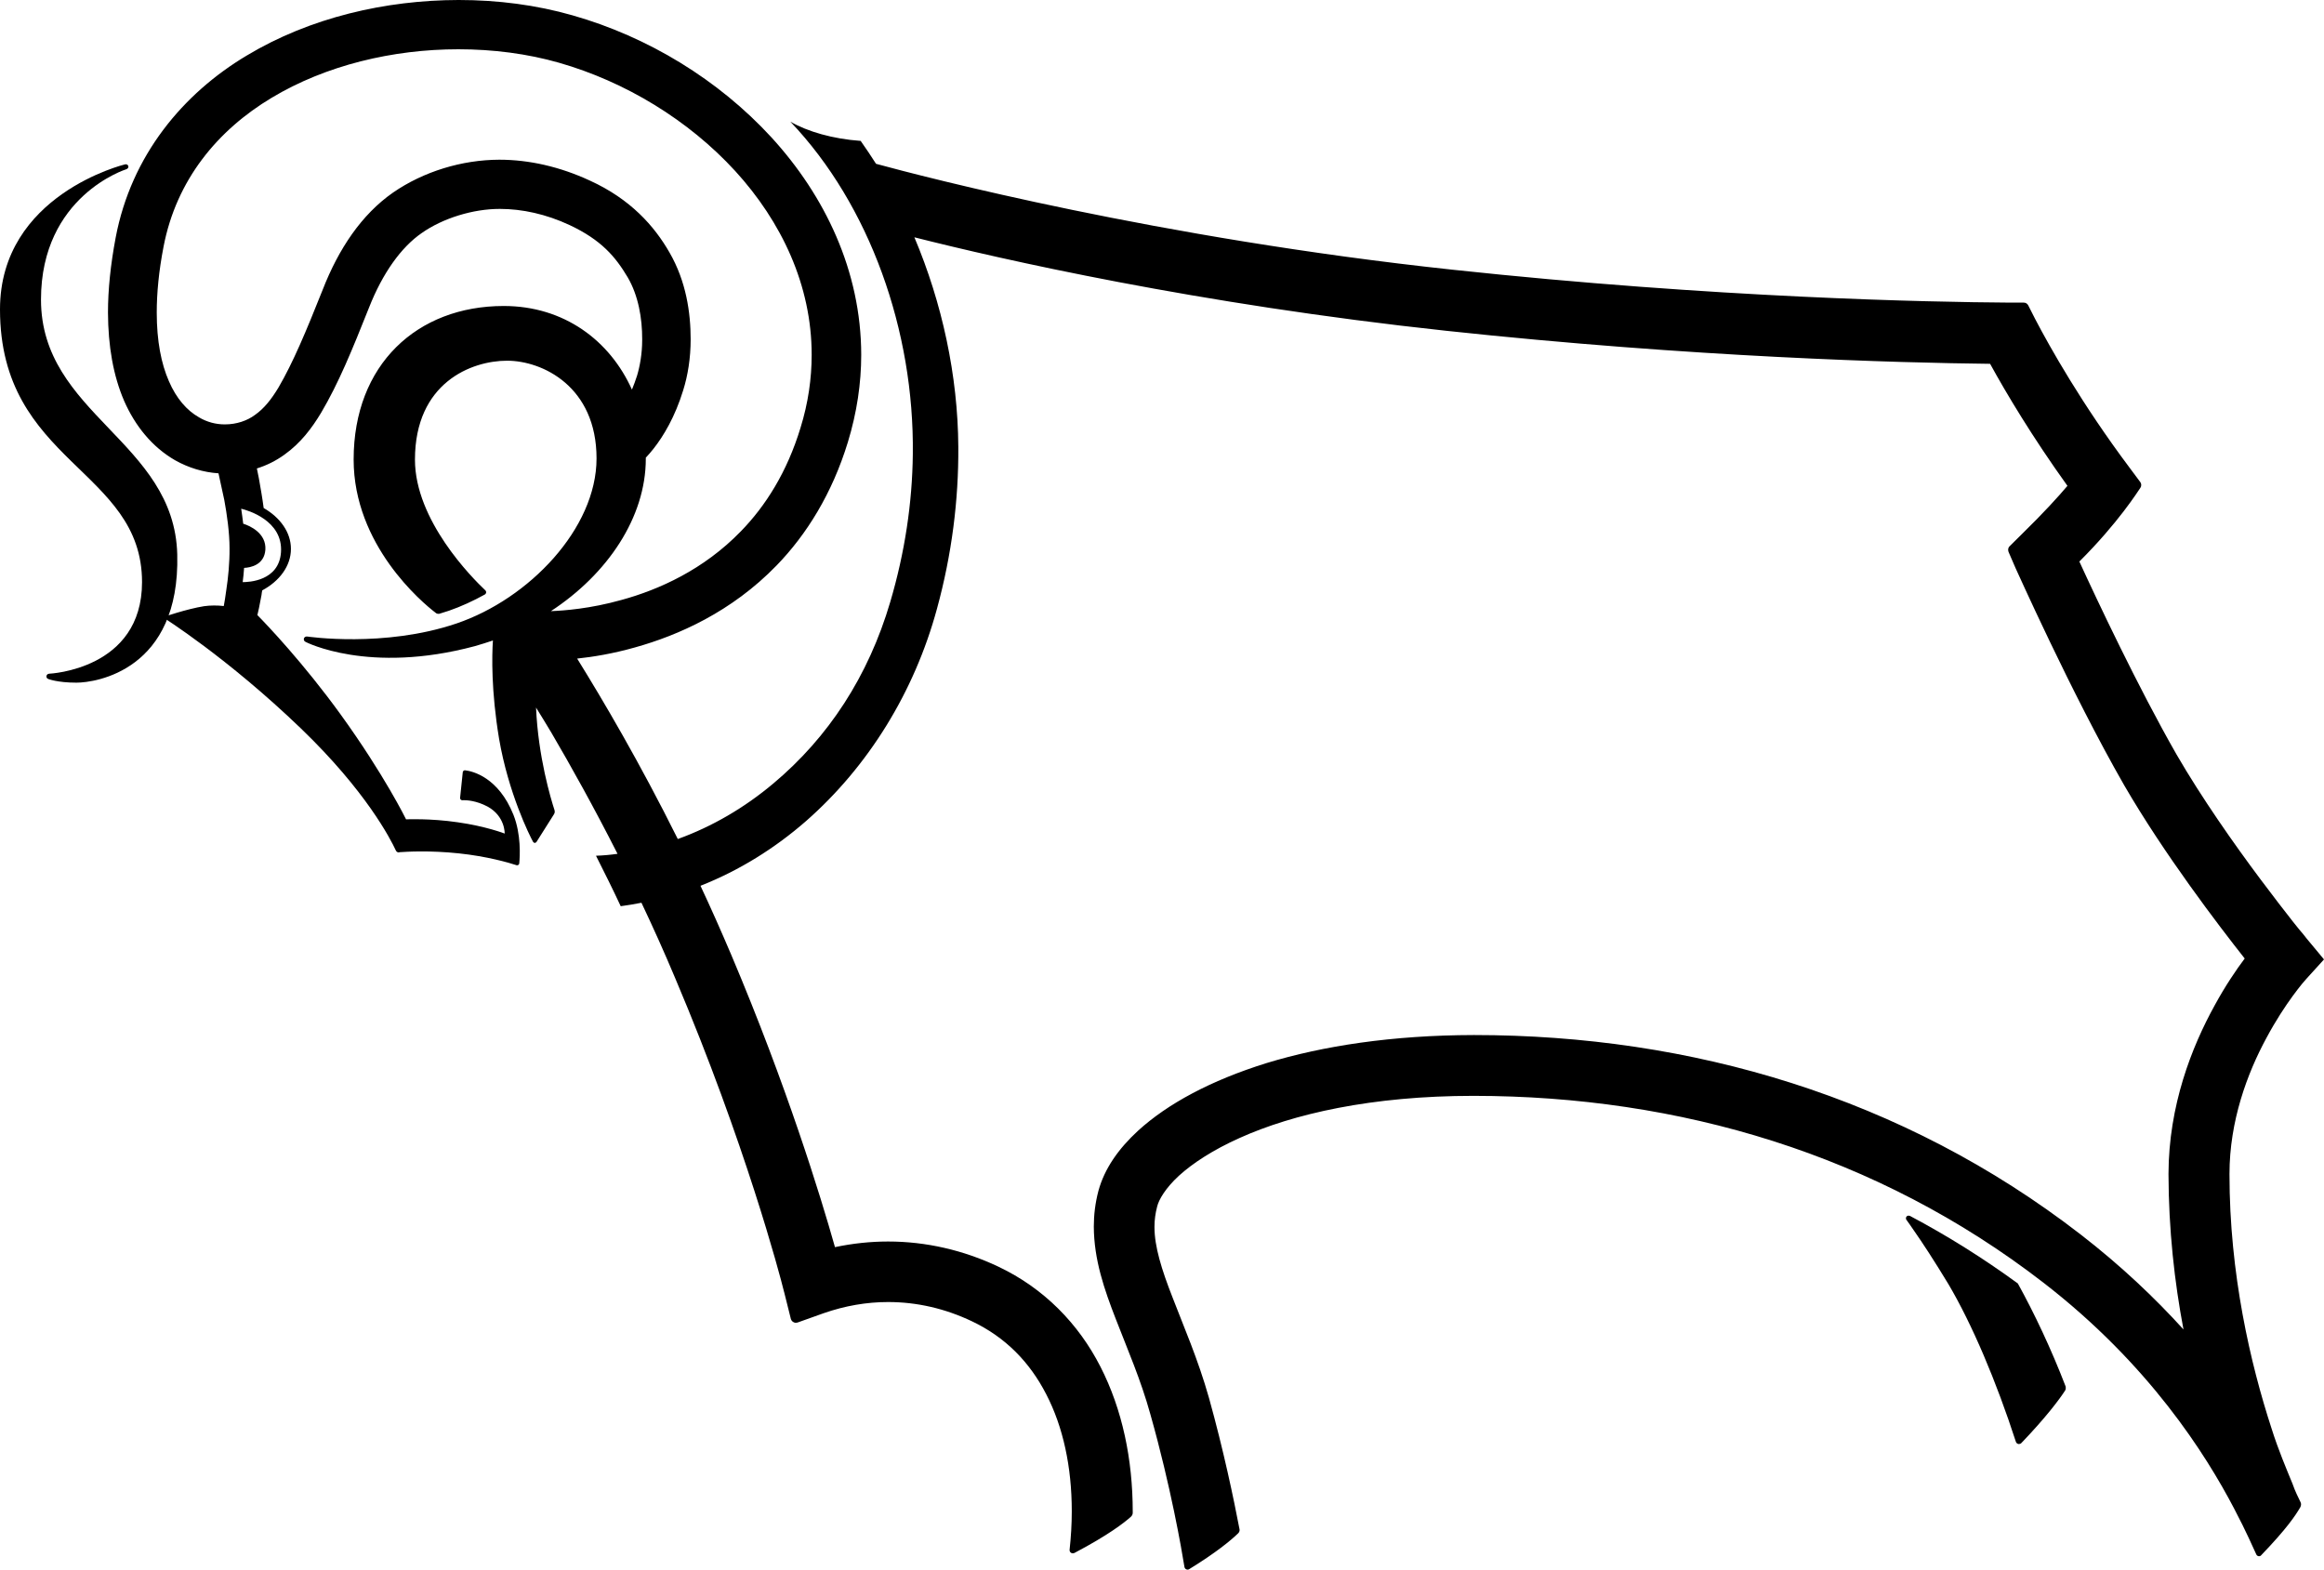 <?xml version="1.0" encoding="utf-8"?>
<!-- Generator: Adobe Illustrator 19.1.0, SVG Export Plug-In . SVG Version: 6.00 Build 0)  -->
<svg version="1.1" id="Layer_1" xmlns="http://www.w3.org/2000/svg" xmlns:xlink="http://www.w3.org/1999/xlink" x="0px" y="0px"
	 width="640.08px" height="432.34px" viewBox="1202.25 361.07 640.08 432.34"
	 style="enable-background:new 1202.25 361.07 640.08 432.34;" xml:space="preserve">
<rect x="1383.4" y="441.38" style="display:none;" width="283.5" height="283.5"/>
<g>
	<path d="M1215.83,546.63c0,0,25.54-1.09,25.54-25.22c0-31.22-39.12-32.73-39.12-75.13c0-31.64,34.42-39.93,34.42-39.93
		c0.39-0.11,0.81,0.07,0.92,0.46c0.11,0.32-0.11,0.74-0.56,0.88c0,0-23.49,7.3-23.49,35.91c0,31.57,36.75,39.01,37.53,70.19
		c0.81,31.92-22.47,35.31-27.76,35.31s-7.79-1.02-7.79-1.02c-0.46-0.18-0.53-0.6-0.46-0.85
		C1215.12,546.88,1215.41,546.67,1215.83,546.63z"/>
	<path d="M1758.97,758.54c6.74-7.02,10.55-12.1,12.1-14.53l0,0c0.11-0.18,0.14-0.42,0.14-0.67l0,0c0-0.11,0-0.25-0.04-0.39l0,0
		c-4.02-10.44-8.64-20.18-13.16-28.36l0,0c-9.56-6.98-19.47-13.19-29.73-18.62l0,0c-0.11-0.04-0.25-0.07-0.35-0.07l0,0
		c-0.46,0-0.74,0.32-0.74,0.71l0,0c0,0.14,0.04,0.28,0.07,0.46l0,0l0.11-0.11l-0.04,0.11c0.53,0.74,1.27,1.76,2.05,2.93l0,0
		c2.4,3.42,5.71,8.5,9.49,14.74l0,0c6.56,11.11,13.19,26.77,18.62,43.52l0,0c0.14,0.32,0.46,0.56,0.81,0.56l0,0
		C1758.59,758.79,1758.83,758.72,1758.97,758.54L1758.97,758.54z"/>
	<path d="M1837.52,619.54c0,0-0.32-0.39-0.92-1.16c-0.63-0.74-1.59-1.87-2.72-3.32c-2.26-2.89-5.43-6.95-9.06-11.82
		c-7.23-9.66-16.22-22.47-23.1-34.35c-10.58-18.48-21.97-42.68-26.77-53.15c10.76-10.72,16.12-19.33,16.79-20.28
		c0.18-0.25,0.25-0.49,0.25-0.81s-0.14-0.67-0.35-0.92l-2.89-3.88c-13.09-17.46-21.97-33.23-25.99-40.95l-1.9-3.74
		c-0.25-0.46-0.67-0.74-1.27-0.74h-4.16c-21.34-0.14-80.6-1.27-153.11-9.06c-81.02-8.68-145.74-25.61-158.79-29.17
		c-1.38-2.15-2.79-4.27-4.23-6.31c-7.72-0.56-14.57-2.54-19.36-5.29c21.87,22.96,34.14,57.6,33.72,91.56
		c-0.14,13.44-2.22,27.19-6.21,40.7c-6.03,20.49-17.04,37.32-32.24,50.05c-7.94,6.67-16.82,11.85-26.28,15.27
		c-10.48-21.06-20.6-38.23-27.72-49.7c4.34-0.46,9.81-1.34,15.91-3.07c11.92-3.32,26.59-9.77,39.01-22.57
		c8.25-8.5,15.31-19.79,19.65-34c2.47-8.11,3.67-16.15,3.67-24.06c-0.04-23.14-10.05-43.81-24.69-59.82
		c-14.67-15.98-34.11-27.76-54.81-33.65c-9.98-2.86-20.6-4.23-31.39-4.23c-20.1,0.04-40.88,4.8-58.37,15.31
		c-17.49,10.44-31.78,27.44-36.08,50.12c-1.41,7.48-2.12,14.36-2.12,20.67c0.04,9.24,1.45,17.35,4.44,24.3
		c3.03,6.91,7.72,12.73,14.04,16.37c3.7,2.08,7.76,3.32,11.96,3.6c0.04,0.28,0.14,0.71,0.25,1.16c0.28,1.27,0.92,4.13,1.34,6.17
		c0.74,3.99,1.45,9.03,1.45,13.26c0.04,4.06-0.39,8.29-0.88,11.46c-0.25,1.98-0.53,3.53-0.71,4.51c-1.73-0.21-3.7-0.21-5.43,0.04
		c-4.69,0.74-11.36,3.03-11.36,3.03s17.71,11.08,38.09,30.69c17.88,17.21,24.62,30.4,26.07,33.51c0.14,0.35,0.46,0.6,0.85,0.6
		c0.04,0,0.07,0,0.11-0.07c2.05-0.14,8.39-0.53,16.4,0.32c7.76,0.81,13.83,2.57,15.84,3.24c0.07,0.04,0.14,0.04,0.21,0.04
		c0.32,0,0.56-0.21,0.6-0.49c0.21-2.01,0.53-8.04-1.59-13.4c-4.13-10.33-11.22-12.03-13.33-12.27h-0.07c-0.28,0-0.49,0.21-0.56,0.49
		l-0.74,7.09c0,0.04,0,0.04,0,0.07c0,0.32,0.28,0.6,0.6,0.6h0.04c1.2-0.07,3.84,0.11,6.91,1.73c4.9,2.68,4.73,7.44,4.73,7.44
		s-5.18-2.01-12.91-3.1c-7.69-1.13-14.25-0.81-14.25-0.81s-5.96-12.2-17.99-28.85c-10.26-14.18-20.28-24.69-22.96-27.41
		c0.18-0.71,0.63-2.72,1.13-5.5c0.04-0.42,0.11-0.85,0.21-1.31c4.73-2.54,7.9-6.7,7.9-11.43c0-4.55-2.96-8.64-7.51-11.25
		c-0.18-1.38-0.39-2.75-0.6-4.02c-0.49-3.1-0.99-5.61-1.27-6.88c2.72-0.85,5.26-2.12,7.55-3.77c4.55-3.24,7.65-7.41,10.16-11.6
		c4.76-8.04,8.5-17.18,13.16-28.89c3.77-9.59,8.89-16.68,14.5-20.56c5.86-4.13,14.18-6.67,21.52-6.67h0.04
		c6.1,0,12.7,1.41,19.26,4.48c8.68,4.09,12.56,8.68,15.94,14.36c2.93,5.01,4.02,11.29,3.99,17.07v0.21v0.04
		c0,3.7-0.63,7.16-1.41,9.77c-0.46,1.41-0.92,2.68-1.41,3.84c-6.07-13.51-18.69-23.03-35.31-23.03c-23.88,0-41.34,16.15-41.34,42.29
		c0,23.56,18.83,39.36,22.54,42.18c0.21,0.21,0.49,0.32,0.81,0.32c0.14,0,0.28,0,0.42-0.07c0.81-0.25,1.69-0.53,2.47-0.78
		c3.35-1.16,6.74-2.72,9.91-4.48c0.21-0.14,0.35-0.39,0.35-0.63c0-0.21-0.07-0.35-0.21-0.49c-3.7-3.49-19.4-19.29-19.4-36.01
		c0-21.23,15.59-27.26,25.36-27.26c9.81,0,24.65,7.16,24.65,26.91c0,19.33-18.62,38.69-38.55,45.46c-19.93,6.77-41.13,3.6-41.13,3.6
		c-0.49-0.07-0.85,0.25-0.92,0.56c-0.07,0.28,0,0.71,0.46,0.92c0,0,17.32,9.03,46.66,1.16c1.66-0.49,3.32-0.99,4.94-1.55
		c-0.28,4.2-0.49,13.9,1.69,27.02c2.57,14.99,8.39,26.67,9.38,28.46c0.14,0.14,0.28,0.28,0.46,0.28c0.14,0,0.35-0.11,0.46-0.25
		l4.83-7.65c0.14-0.21,0.21-0.46,0.21-0.67c0-0.21-0.04-0.35-0.07-0.49c-0.99-3-4.51-14.71-5.08-28.22c1.34,2.12,2.72,4.44,4.2,6.88
		c5.4,9.21,11.71,20.53,18.24,33.4c-1.94,0.28-3.92,0.46-5.93,0.53c2.26,4.48,4.55,9.06,6.81,13.9c1.94-0.28,3.81-0.56,5.71-0.95
		c3.14,6.63,6.28,13.58,9.31,20.81c19.29,45.5,28.85,81.83,29.87,85.99c0.04,0.25,0.11,0.39,0.11,0.39l1.87,7.48
		c0.18,0.6,0.74,1.02,1.38,1.02c0.14,0,0.28-0.04,0.46-0.07l7.2-2.57c5.89-2.05,11.82-3.07,17.74-3.07c7.87,0,15.66,1.76,23.14,5.33
		c9.17,4.37,15.84,11.18,20.42,20.1c4.62,8.92,7.02,19.96,7.02,32.17v0.07c0,0,0,0,0,0.04c0,3.42-0.21,6.98-0.6,10.55
		c0,0.04,0,0.04,0,0.11c0,0.46,0.39,0.85,0.88,0.85l0,0c0.14,0,0.32-0.07,0.46-0.11c9.31-4.9,13.76-8.36,15.52-9.95
		c0.28-0.25,0.53-0.63,0.53-1.09c0-0.07,0-0.25,0-0.32c0-14.39-2.86-28.15-8.89-39.93c-6.03-11.82-15.55-21.62-28.15-27.58
		c-9.63-4.55-19.93-6.91-30.33-6.91l0,0c-4.9,0-9.81,0.53-14.64,1.55c-3.95-14-13.26-44.37-28.57-80.52
		c-2.79-6.56-5.61-12.91-8.47-19.01c10.65-4.2,20.46-10.3,29.1-17.85c17.04-14.96,29.8-35.45,36.05-58.52
		c4.06-14.85,5.96-29.84,5.86-44.51c-0.11-19.68-4.48-39.72-12.1-57.74c23.67,6,77.88,18.38,146.45,25.75
		c68.32,7.34,124.86,8.82,149.83,9.1c4.41,8.04,11.6,20.1,21.3,33.61c-2.54,3-6.56,7.44-12.52,13.26l-3.42,3.39
		c-0.25,0.21-0.39,0.6-0.39,0.99c0,0.21,0.07,0.39,0.11,0.56l1.94,4.48c0.07,0.07,15.31,34.35,29.91,59.79
		c10.97,18.91,25.92,38.52,33.19,47.72c-2.36,3.14-5.33,7.51-8.29,12.94c-6.28,11.39-12.66,27.51-12.7,46.45
		c0.04,15.31,1.66,29.77,4.13,42.78c-7.83-8.64-17.25-17.6-28.39-26.21c-48.96-37.85-107.26-54.88-167.01-54.88h-0.04
		c-22.54,0.04-41.62,3-57.1,7.72c-15.41,4.8-27.26,11.22-35.38,18.62c-5.4,4.97-9.24,10.41-10.93,16.58
		c-0.88,3.35-1.27,6.63-1.27,9.84l0,0l0,0c0.04,9.14,2.89,17.32,6.07,25.5c3.17,8.22,6.88,16.68,9.52,26.24
		c5.61,19.82,8.61,37.25,9.38,42.04c0.07,0.39,0.42,0.71,0.88,0.71l0,0c0.18,0,0.32-0.07,0.49-0.18c7.3-4.48,11.39-7.87,13.4-9.81
		c0.25-0.25,0.42-0.56,0.42-0.95c0-0.11,0-0.14-0.04-0.25c-1.59-8.32-4.34-21.52-8.39-36.08c-3.07-10.86-7.09-19.96-10.05-27.72
		c-3.03-7.72-4.97-14.04-4.97-19.33c0-0.04,0-0.11,0-0.14c0-1.9,0.25-3.7,0.74-5.57c0.46-1.87,2.26-5.04,6.03-8.5
		c3.77-3.42,9.35-7.09,16.68-10.37c14.71-6.63,36.33-11.6,64.41-11.6h0.07c56.58,0.04,111.07,16.05,156.82,51.39
		c29.24,22.57,44.83,47.44,52.59,62.25c3.56,6.77,5.18,10.69,6.14,12.7c0.14,0.28,0.42,0.46,0.74,0.46c0.28,0,0.49-0.11,0.64-0.32
		c7.02-7.3,9.42-10.93,10.72-13.16c0.11-0.21,0.21-0.49,0.21-0.74v-0.04c0-0.21-0.04-0.46-0.14-0.63c-0.78-1.66-1.38-2.72-2.19-5.01
		c-1.73-4.23-3.95-9.42-5.78-15.24c-5.85-17.92-11.6-42.71-11.6-70.05v-0.11c0-14.53,4.9-27.72,10.16-37.42
		c5.18-9.7,10.58-15.87,10.97-16.26l0,0l4.9-5.4L1837.52,619.54z M1279.64,513.19c-0.56,7.94-8.92,8.22-10.55,8.22
		c0.14-1.23,0.32-2.54,0.39-3.92c1.69-0.07,5.57-0.78,5.86-5.01c0.28-4.51-4.16-6.56-6.1-7.16c-0.14-1.41-0.39-2.75-0.56-4.13
		C1270.36,501.59,1280.24,504.38,1279.64,513.19z M1380.12,487.41c0-0.11,0-0.21,0-0.28c0.67-0.71,1.38-1.52,2.15-2.5
		c2.72-3.46,5.89-8.71,8.15-16.08c1.27-4.06,2.05-8.82,2.05-14v-0.04c0-7.3-1.23-15.94-5.82-23.88
		c-4.16-7.27-10.72-14.71-21.94-19.82c-8.22-3.81-16.72-5.75-24.94-5.75h-0.04c-10.26,0.04-20.81,3.24-29.24,9.06
		c-8.64,6.03-14.96,15.45-19.36,26.74c-4.62,11.6-8.18,20.1-12.2,26.98c-1.98,3.28-3.95,5.75-6.45,7.51
		c-2.15,1.62-5.15,2.61-8.22,2.61h-0.04c-0.04,0-0.07,0-0.14,0l0,0c-2.36,0-4.83-0.63-7.02-1.94c-3.32-1.87-6.24-5.18-8.29-9.95
		c-2.12-4.83-3.35-11.08-3.35-18.91c0-5.33,0.56-11.36,1.87-18.13c3.53-18.41,14.88-32.1,29.77-41.02
		c14.96-8.99,33.44-13.37,51.43-13.37c9.59,0,19.05,1.23,27.69,3.7c18.27,5.22,35.66,15.77,48.53,29.8
		c12.8,14,21.09,31.53,21.09,50.65c0,6.53-0.95,13.26-3.07,20.1c-3.7,12.2-9.63,21.55-16.44,28.53
		c-10.23,10.55-22.54,16.08-32.91,18.91c-8.57,2.4-15.77,2.93-19.4,3.07C1369.58,519.19,1380.12,503.57,1380.12,487.41z"/>
</g>
</svg>
